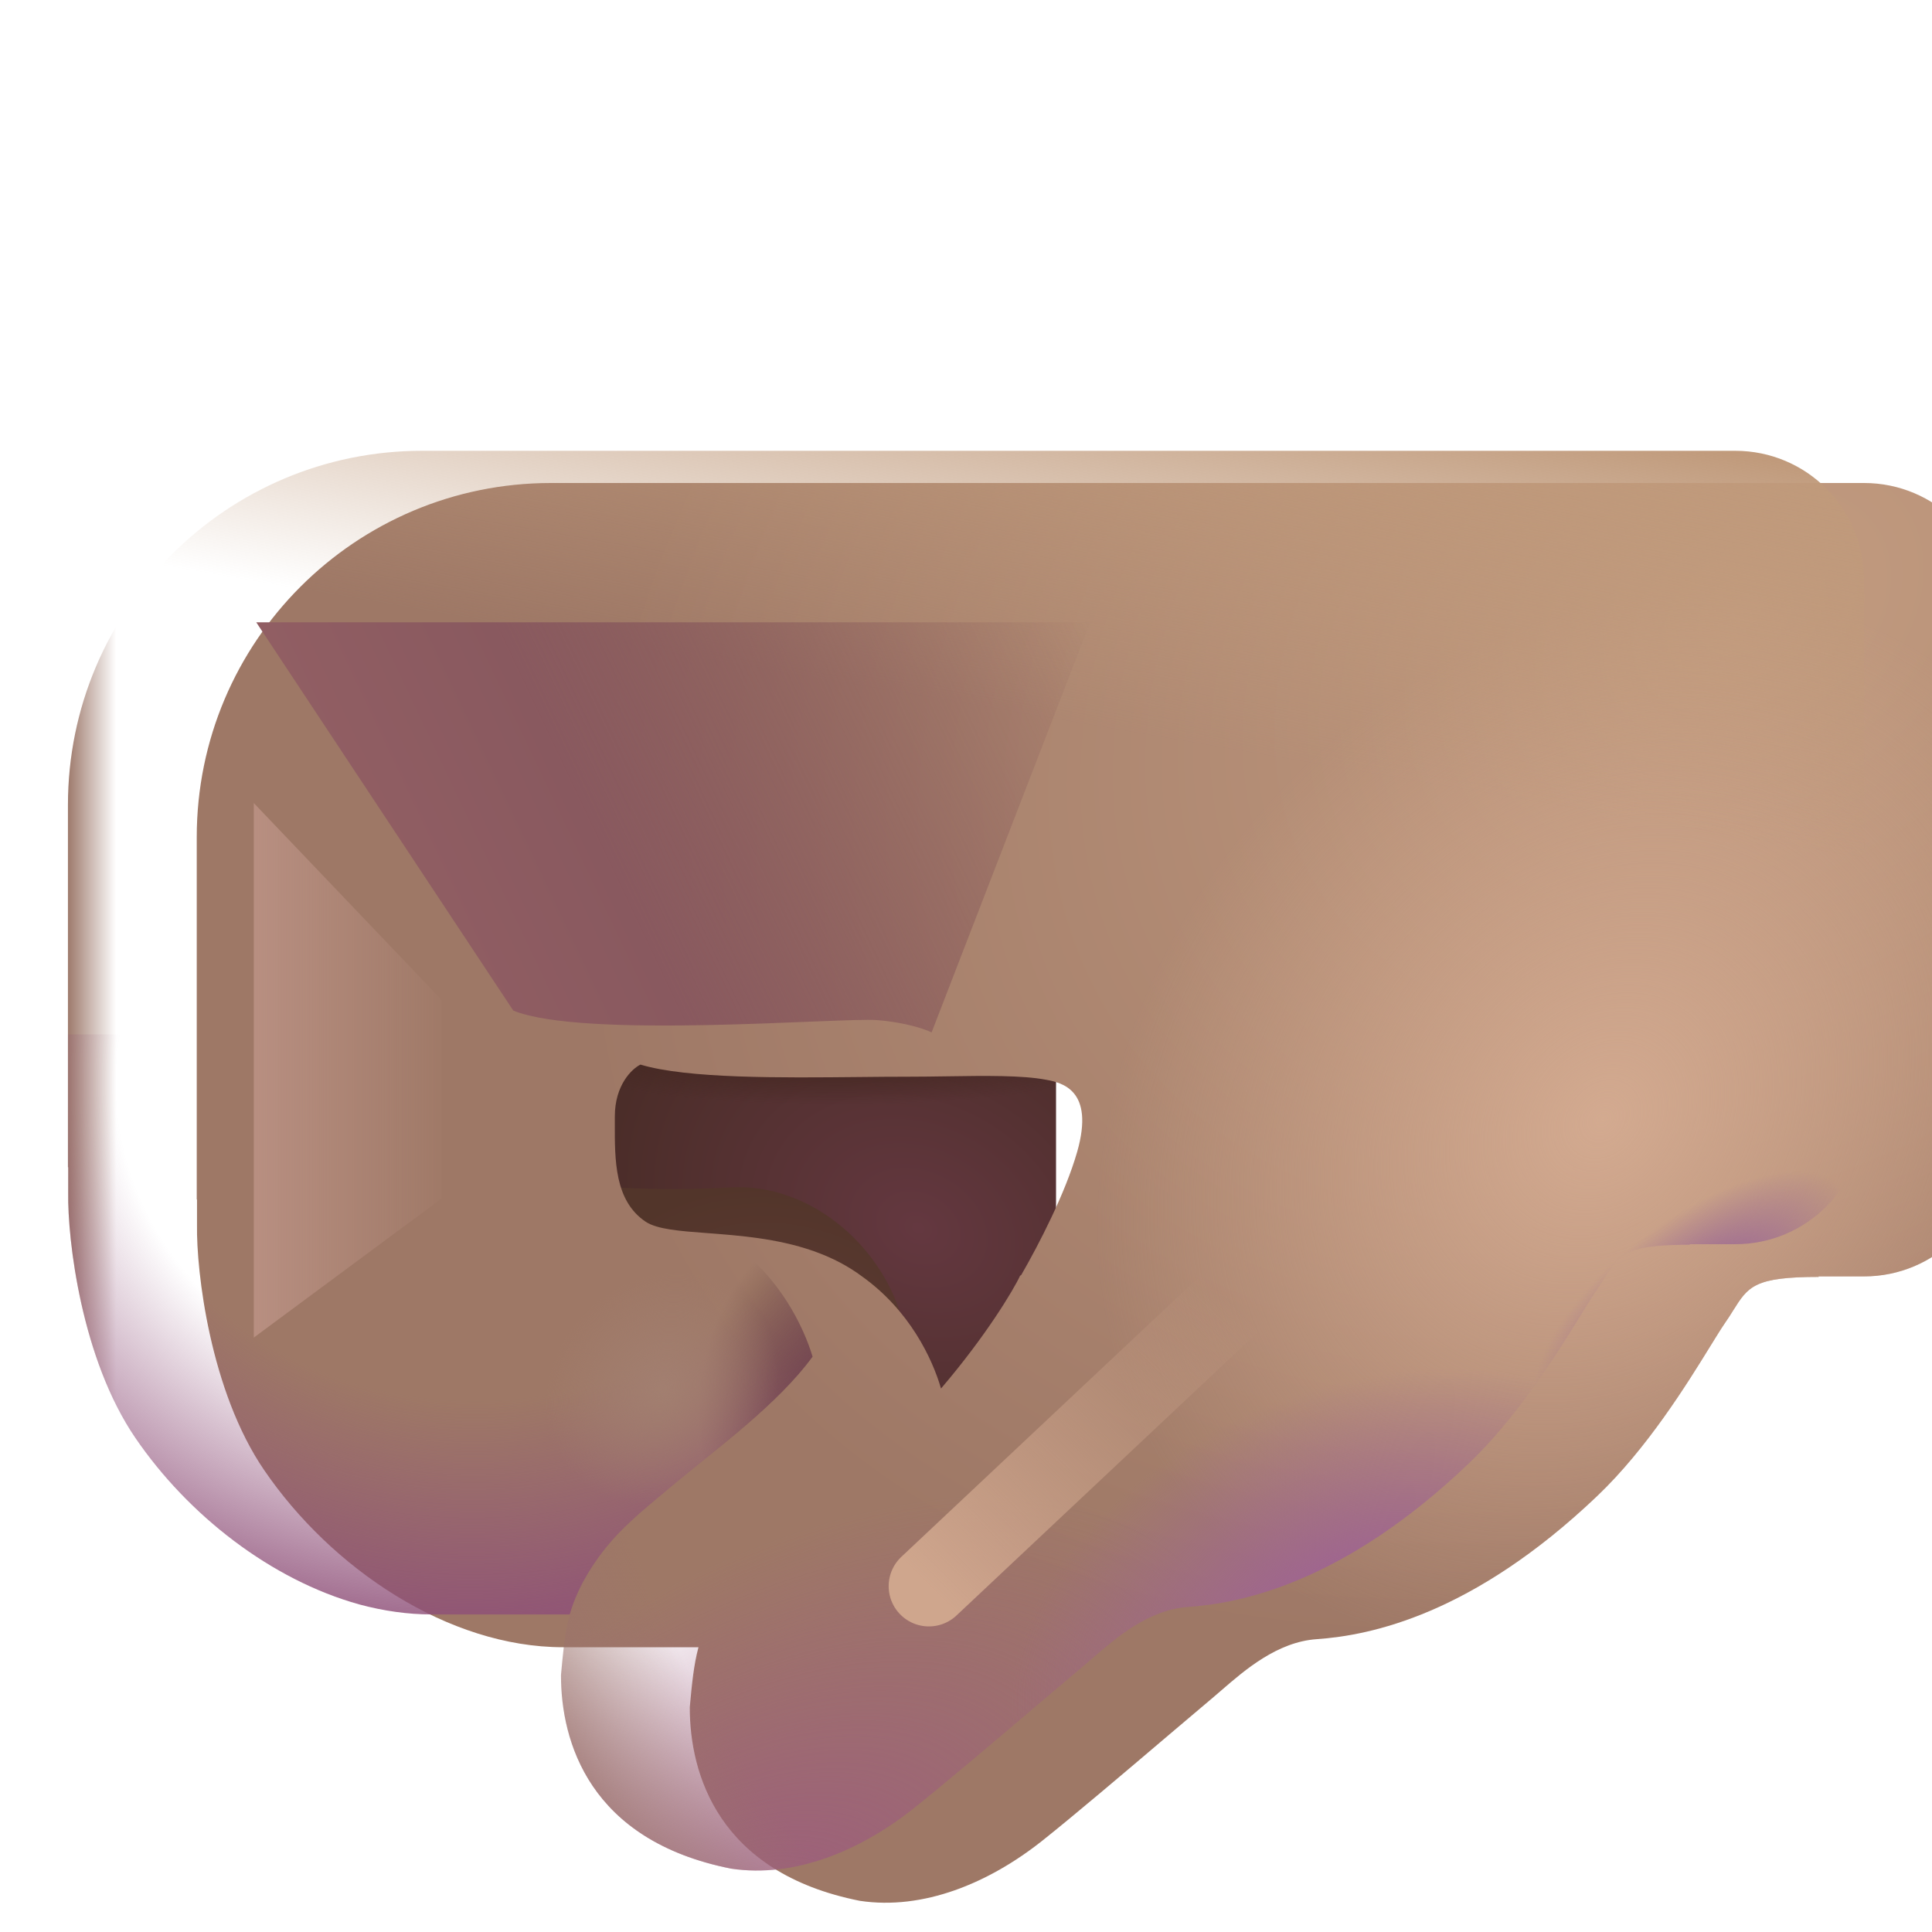 <svg viewBox="1 1 30 30" xmlns="http://www.w3.org/2000/svg">
<rect x="7.836" y="16.096" width="9.562" height="7.109" fill="url(#paint0_radial_20020_3250)"/>
<rect x="7.836" y="16.096" width="9.562" height="7.109" fill="url(#paint1_radial_20020_3250)"/>
<g filter="url(#filter0_i_20020_3250)">
<path d="M9.692 18.761C9.563 18.012 9.675 17.254 9.758 16.938H6.961V24.234H13.664C14.742 24.234 15.562 22.625 15.297 21.391C15.031 20.156 13.865 19.114 12.586 19.188C11.623 19.243 10.693 19.204 10.062 19.114C9.875 19.088 9.724 18.948 9.692 18.761Z" fill="url(#paint2_radial_20020_3250)"/>
</g>
<g filter="url(#filter1_ii_20020_3250)">
<path fill-rule="evenodd" clip-rule="evenodd" d="M7.555 8C4.517 8 2.055 10.462 2.055 13.5V19.125L2.059 19.125V19.523C2.048 20.247 2.264 22.103 3.102 23.328C4.148 24.859 5.961 26.078 7.742 26.078H9.846C9.771 26.359 9.744 26.651 9.712 26.999L9.711 27.016C9.711 28.039 10.148 29.578 12.352 30.016C13.336 30.164 14.352 29.742 15.18 29.086C15.652 28.712 16.473 28.015 17.141 27.447C17.411 27.217 17.657 27.009 17.844 26.852C17.884 26.817 17.927 26.78 17.973 26.741C18.33 26.432 18.835 25.995 19.445 25.953C20.28 25.895 21.865 25.574 23.797 23.734C24.577 22.992 25.198 21.986 25.552 21.412C25.645 21.262 25.719 21.141 25.773 21.062C25.827 20.985 25.871 20.915 25.911 20.851C26.146 20.476 26.239 20.328 27.242 20.328L27.235 20.32H27.945C29.05 20.32 29.945 19.425 29.945 18.32V10C29.945 8.895 29.05 8 27.945 8H7.555ZM14.857 20.299C15.13 19.826 15.543 19.028 15.727 18.383C16 17.422 15.488 17.312 15.242 17.266C14.872 17.196 14.3 17.204 13.706 17.213C13.505 17.216 13.301 17.219 13.102 17.219C12.865 17.219 12.61 17.221 12.344 17.224C11.117 17.236 9.677 17.25 8.945 17.031C8.812 17.096 8.547 17.348 8.547 17.836L8.547 17.936C8.545 18.518 8.543 19.144 9.023 19.469C9.201 19.589 9.554 19.616 9.988 19.648C10.475 19.685 11.063 19.729 11.619 19.922H11.621C11.642 19.929 11.662 19.937 11.683 19.945C11.928 20.035 12.165 20.156 12.384 20.319C13.121 20.844 13.476 21.592 13.612 22.061C14.313 21.241 14.743 20.521 14.84 20.309L14.857 20.299Z" fill="url(#paint3_radial_20020_3250)"/>
<path fill-rule="evenodd" clip-rule="evenodd" d="M7.555 8C4.517 8 2.055 10.462 2.055 13.5V19.125L2.059 19.125V19.523C2.048 20.247 2.264 22.103 3.102 23.328C4.148 24.859 5.961 26.078 7.742 26.078H9.846C9.771 26.359 9.744 26.651 9.712 26.999L9.711 27.016C9.711 28.039 10.148 29.578 12.352 30.016C13.336 30.164 14.352 29.742 15.18 29.086C15.652 28.712 16.473 28.015 17.141 27.447C17.411 27.217 17.657 27.009 17.844 26.852C17.884 26.817 17.927 26.78 17.973 26.741C18.33 26.432 18.835 25.995 19.445 25.953C20.28 25.895 21.865 25.574 23.797 23.734C24.577 22.992 25.198 21.986 25.552 21.412C25.645 21.262 25.719 21.141 25.773 21.062C25.827 20.985 25.871 20.915 25.911 20.851C26.146 20.476 26.239 20.328 27.242 20.328L27.235 20.32H27.945C29.05 20.32 29.945 19.425 29.945 18.32V10C29.945 8.895 29.05 8 27.945 8H7.555ZM14.857 20.299C15.13 19.826 15.543 19.028 15.727 18.383C16 17.422 15.488 17.312 15.242 17.266C14.872 17.196 14.3 17.204 13.706 17.213C13.505 17.216 13.301 17.219 13.102 17.219C12.865 17.219 12.61 17.221 12.344 17.224C11.117 17.236 9.677 17.25 8.945 17.031C8.812 17.096 8.547 17.348 8.547 17.836L8.547 17.936C8.545 18.518 8.543 19.144 9.023 19.469C9.201 19.589 9.554 19.616 9.988 19.648C10.475 19.685 11.063 19.729 11.619 19.922H11.621C11.642 19.929 11.662 19.937 11.683 19.945C11.928 20.035 12.165 20.156 12.384 20.319C13.121 20.844 13.476 21.592 13.612 22.061C14.313 21.241 14.743 20.521 14.84 20.309L14.857 20.299Z" fill="url(#paint4_radial_20020_3250)"/>
</g>
<path fill-rule="evenodd" clip-rule="evenodd" d="M7.555 8C4.517 8 2.055 10.462 2.055 13.5V19.125L2.059 19.125V19.523C2.048 20.247 2.264 22.103 3.102 23.328C4.148 24.859 5.961 26.078 7.742 26.078H9.846C9.771 26.359 9.744 26.651 9.712 26.999L9.711 27.016C9.711 28.039 10.148 29.578 12.352 30.016C13.336 30.164 14.352 29.742 15.18 29.086C15.652 28.712 16.473 28.015 17.141 27.447C17.411 27.217 17.657 27.009 17.844 26.852C17.884 26.817 17.927 26.78 17.973 26.741C18.33 26.432 18.835 25.995 19.445 25.953C20.28 25.895 21.865 25.574 23.797 23.734C24.577 22.992 25.198 21.986 25.552 21.412C25.645 21.262 25.719 21.141 25.773 21.062C25.827 20.985 25.871 20.915 25.911 20.851C26.146 20.476 26.239 20.328 27.242 20.328L27.235 20.32H27.945C29.05 20.32 29.945 19.425 29.945 18.32V10C29.945 8.895 29.05 8 27.945 8H7.555ZM14.857 20.299C15.13 19.826 15.543 19.028 15.727 18.383C16 17.422 15.488 17.312 15.242 17.266C14.872 17.196 14.3 17.204 13.706 17.213C13.505 17.216 13.301 17.219 13.102 17.219C12.865 17.219 12.61 17.221 12.344 17.224C11.117 17.236 9.677 17.25 8.945 17.031C8.812 17.096 8.547 17.348 8.547 17.836L8.547 17.936C8.545 18.518 8.543 19.144 9.023 19.469C9.201 19.589 9.554 19.616 9.988 19.648C10.475 19.685 11.063 19.729 11.619 19.922H11.621C11.642 19.929 11.662 19.937 11.683 19.945C11.928 20.035 12.165 20.156 12.384 20.319C13.121 20.844 13.476 21.592 13.612 22.061C14.313 21.241 14.743 20.521 14.84 20.309L14.857 20.299Z" fill="url(#paint5_linear_20020_3250)"/>
<path fill-rule="evenodd" clip-rule="evenodd" d="M7.555 8C4.517 8 2.055 10.462 2.055 13.5V19.125L2.059 19.125V19.523C2.048 20.247 2.264 22.103 3.102 23.328C4.148 24.859 5.961 26.078 7.742 26.078H9.846C9.771 26.359 9.744 26.651 9.712 26.999L9.711 27.016C9.711 28.039 10.148 29.578 12.352 30.016C13.336 30.164 14.352 29.742 15.18 29.086C15.652 28.712 16.473 28.015 17.141 27.447C17.411 27.217 17.657 27.009 17.844 26.852C17.884 26.817 17.927 26.78 17.973 26.741C18.33 26.432 18.835 25.995 19.445 25.953C20.28 25.895 21.865 25.574 23.797 23.734C24.577 22.992 25.198 21.986 25.552 21.412C25.645 21.262 25.719 21.141 25.773 21.062C25.827 20.985 25.871 20.915 25.911 20.851C26.146 20.476 26.239 20.328 27.242 20.328L27.235 20.32H27.945C29.05 20.32 29.945 19.425 29.945 18.32V10C29.945 8.895 29.05 8 27.945 8H7.555ZM14.857 20.299C15.13 19.826 15.543 19.028 15.727 18.383C16 17.422 15.488 17.312 15.242 17.266C14.872 17.196 14.3 17.204 13.706 17.213C13.505 17.216 13.301 17.219 13.102 17.219C12.865 17.219 12.61 17.221 12.344 17.224C11.117 17.236 9.677 17.25 8.945 17.031C8.812 17.096 8.547 17.348 8.547 17.836L8.547 17.936C8.545 18.518 8.543 19.144 9.023 19.469C9.201 19.589 9.554 19.616 9.988 19.648C10.475 19.685 11.063 19.729 11.619 19.922H11.621C11.642 19.929 11.662 19.937 11.683 19.945C11.928 20.035 12.165 20.156 12.384 20.319C13.121 20.844 13.476 21.592 13.612 22.061C14.313 21.241 14.743 20.521 14.84 20.309L14.857 20.299Z" fill="url(#paint6_linear_20020_3250)"/>
<path d="M2.055 17.062V19.125L2.059 19.125V19.523C2.048 20.247 2.264 22.103 3.102 23.328C3.92 24.526 5.207 25.532 6.581 25.914C6.953 26.014 7.331 26.069 7.707 26.069H9.848C9.93 25.776 10.176 25.182 10.816 24.604C10.932 24.493 11.157 24.305 11.435 24.073C12.128 23.495 13.078 22.805 13.617 22.066C13.476 21.596 13.108 20.835 12.384 20.319C12.165 20.156 11.928 20.035 11.683 19.945C11.662 19.937 11.642 19.929 11.621 19.922H11.619C11.063 19.729 10.475 19.685 9.988 19.648C9.554 19.616 9.201 19.589 9.023 19.469C8.543 19.144 8.545 18.518 8.547 17.936L8.547 17.836C8.547 17.406 8.753 17.16 8.893 17.062H2.055Z" fill="url(#paint7_radial_20020_3250)"/>
<path d="M2.055 17.062V19.125L2.059 19.125V19.523C2.048 20.247 2.264 22.103 3.102 23.328C3.92 24.526 5.207 25.532 6.581 25.914C6.953 26.014 7.331 26.069 7.707 26.069H9.848C9.93 25.776 10.176 25.182 10.816 24.604C10.932 24.493 11.157 24.305 11.435 24.073C12.128 23.495 13.078 22.805 13.617 22.066C13.476 21.596 13.108 20.835 12.384 20.319C12.165 20.156 11.928 20.035 11.683 19.945C11.662 19.937 11.642 19.929 11.621 19.922H11.619C11.063 19.729 10.475 19.685 9.988 19.648C9.554 19.616 9.201 19.589 9.023 19.469C8.543 19.144 8.545 18.518 8.547 17.936L8.547 17.836C8.547 17.406 8.753 17.16 8.893 17.062H2.055Z" fill="url(#paint8_radial_20020_3250)"/>
<path d="M2.055 17.062V19.125L2.059 19.125V19.523C2.048 20.247 2.264 22.103 3.102 23.328C3.92 24.526 5.207 25.532 6.581 25.914C6.953 26.014 7.331 26.069 7.707 26.069H9.848C9.93 25.776 10.176 25.182 10.816 24.604C10.932 24.493 11.157 24.305 11.435 24.073C12.128 23.495 13.078 22.805 13.617 22.066C13.476 21.596 13.108 20.835 12.384 20.319C12.165 20.156 11.928 20.035 11.683 19.945C11.662 19.937 11.642 19.929 11.621 19.922H11.619C11.063 19.729 10.475 19.685 9.988 19.648C9.554 19.616 9.201 19.589 9.023 19.469C8.543 19.144 8.545 18.518 8.547 17.936L8.547 17.836C8.547 17.406 8.753 17.16 8.893 17.062H2.055Z" fill="url(#paint9_radial_20020_3250)"/>
<path d="M9.061 17.062C9.073 17.065 9.085 17.068 9.097 17.071L9.086 17.062H9.061Z" fill="url(#paint10_radial_20020_3250)"/>
<path d="M9.061 17.062C9.073 17.065 9.085 17.068 9.097 17.071L9.086 17.062H9.061Z" fill="url(#paint11_radial_20020_3250)"/>
<path d="M9.061 17.062C9.073 17.065 9.085 17.068 9.097 17.071L9.086 17.062H9.061Z" fill="url(#paint12_radial_20020_3250)"/>
<path d="M13.707 14.771H29.945V18.32C29.945 19.425 29.05 20.32 27.945 20.32H27.235L27.242 20.328C27.029 20.328 26.857 20.335 26.716 20.349C26.359 20.385 26.2 20.468 26.077 20.611C26.019 20.678 25.97 20.757 25.911 20.851C25.871 20.915 25.827 20.985 25.773 21.062C25.729 21.126 25.672 21.218 25.602 21.331C25.586 21.357 25.569 21.384 25.552 21.412C25.198 21.986 24.577 22.992 23.797 23.734C21.865 25.574 20.28 25.895 19.445 25.953C18.835 25.995 18.33 26.432 17.973 26.741C17.927 26.78 17.884 26.817 17.844 26.852C17.657 27.009 17.411 27.217 17.141 27.447C16.473 28.015 15.652 28.712 15.18 29.086C14.352 29.742 13.336 30.164 12.352 30.016C10.148 29.578 9.711 28.039 9.711 27.016L9.712 26.999C9.821 25.808 9.869 25.274 12.016 23.602C12.89 22.921 13.59 22.128 14.077 21.483C14.504 20.919 14.767 20.469 14.84 20.309L14.857 20.299C15.13 19.826 15.543 19.028 15.726 18.383C16 17.422 15.488 17.312 15.242 17.266C14.872 17.196 14.301 17.204 13.707 17.213V14.771Z" fill="url(#paint13_radial_20020_3250)"/>
<path d="M13.707 14.771H29.945V18.32C29.945 19.425 29.05 20.32 27.945 20.32H27.235L27.242 20.328C27.029 20.328 26.857 20.335 26.716 20.349C26.359 20.385 26.2 20.468 26.077 20.611C26.019 20.678 25.97 20.757 25.911 20.851C25.871 20.915 25.827 20.985 25.773 21.062C25.729 21.126 25.672 21.218 25.602 21.331C25.586 21.357 25.569 21.384 25.552 21.412C25.198 21.986 24.577 22.992 23.797 23.734C21.865 25.574 20.28 25.895 19.445 25.953C18.835 25.995 18.33 26.432 17.973 26.741C17.927 26.78 17.884 26.817 17.844 26.852C17.657 27.009 17.411 27.217 17.141 27.447C16.473 28.015 15.652 28.712 15.18 29.086C14.352 29.742 13.336 30.164 12.352 30.016C10.148 29.578 9.711 28.039 9.711 27.016L9.712 26.999C9.821 25.808 9.869 25.274 12.016 23.602C12.89 22.921 13.59 22.128 14.077 21.483C14.504 20.919 14.767 20.469 14.84 20.309L14.857 20.299C15.13 19.826 15.543 19.028 15.726 18.383C16 17.422 15.488 17.312 15.242 17.266C14.872 17.196 14.301 17.204 13.707 17.213V14.771Z" fill="url(#paint14_radial_20020_3250)"/>
<path d="M13.707 14.771H29.945V18.32C29.945 19.425 29.05 20.32 27.945 20.32H27.235L27.242 20.328C27.029 20.328 26.857 20.335 26.716 20.349C26.359 20.385 26.2 20.468 26.077 20.611C26.019 20.678 25.97 20.757 25.911 20.851C25.871 20.915 25.827 20.985 25.773 21.062C25.729 21.126 25.672 21.218 25.602 21.331C25.586 21.357 25.569 21.384 25.552 21.412C25.198 21.986 24.577 22.992 23.797 23.734C21.865 25.574 20.28 25.895 19.445 25.953C18.835 25.995 18.33 26.432 17.973 26.741C17.927 26.78 17.884 26.817 17.844 26.852C17.657 27.009 17.411 27.217 17.141 27.447C16.473 28.015 15.652 28.712 15.18 29.086C14.352 29.742 13.336 30.164 12.352 30.016C10.148 29.578 9.711 28.039 9.711 27.016L9.712 26.999C9.821 25.808 9.869 25.274 12.016 23.602C12.89 22.921 13.59 22.128 14.077 21.483C14.504 20.919 14.767 20.469 14.84 20.309L14.857 20.299C15.13 19.826 15.543 19.028 15.726 18.383C16 17.422 15.488 17.312 15.242 17.266C14.872 17.196 14.301 17.204 13.707 17.213V14.771Z" fill="url(#paint15_radial_20020_3250)"/>
<path d="M13.707 14.771H29.945V18.32C29.945 19.425 29.05 20.32 27.945 20.32H27.235L27.242 20.328C27.029 20.328 26.857 20.335 26.716 20.349C26.359 20.385 26.2 20.468 26.077 20.611C26.019 20.678 25.97 20.757 25.911 20.851C25.871 20.915 25.827 20.985 25.773 21.062C25.729 21.126 25.672 21.218 25.602 21.331C25.586 21.357 25.569 21.384 25.552 21.412C25.198 21.986 24.577 22.992 23.797 23.734C21.865 25.574 20.28 25.895 19.445 25.953C18.835 25.995 18.33 26.432 17.973 26.741C17.927 26.78 17.884 26.817 17.844 26.852C17.657 27.009 17.411 27.217 17.141 27.447C16.473 28.015 15.652 28.712 15.18 29.086C14.352 29.742 13.336 30.164 12.352 30.016C10.148 29.578 9.711 28.039 9.711 27.016L9.712 26.999C9.821 25.808 9.869 25.274 12.016 23.602C12.89 22.921 13.59 22.128 14.077 21.483C14.504 20.919 14.767 20.469 14.84 20.309L14.857 20.299C15.13 19.826 15.543 19.028 15.726 18.383C16 17.422 15.488 17.312 15.242 17.266C14.872 17.196 14.301 17.204 13.707 17.213V14.771Z" fill="url(#paint16_radial_20020_3250)"/>
<g filter="url(#filter2_f_20020_3250)">
<path d="M4.979 10.663L8.97 16.692C10.052 17.137 14.064 16.798 14.616 16.84C15.058 16.874 15.366 16.982 15.466 17.031L17.928 10.663H4.979Z" fill="url(#paint17_linear_20020_3250)"/>
</g>
<g filter="url(#filter3_f_20020_3250)">
<path d="M7.857 19.611V16.526L4.941 13.47V21.77L7.857 19.611Z" fill="url(#paint18_linear_20020_3250)"/>
</g>
<g filter="url(#filter4_f_20020_3250)">
<path d="M15.424 25.63L20.504 20.854" stroke="url(#paint19_linear_20020_3250)" stroke-width="1.25" stroke-linecap="round"/>
</g>
<defs>
<filter id="filter0_i_20020_3250" x="6.711" y="16.938" width="8.636" height="7.547" filterUnits="userSpaceOnUse" color-interpolation-filters="sRGB">
<feFlood flood-opacity="0" result="BackgroundImageFix"/>
<feBlend mode="normal" in="SourceGraphic" in2="BackgroundImageFix" result="shape"/>
<feColorMatrix in="SourceAlpha" type="matrix" values="0 0 0 0 0 0 0 0 0 0 0 0 0 0 0 0 0 0 127 0" result="hardAlpha"/>
<feOffset dx="-0.25" dy="0.25"/>
<feGaussianBlur stdDeviation="0.25"/>
<feComposite in2="hardAlpha" operator="arithmetic" k2="-1" k3="1"/>
<feColorMatrix type="matrix" values="0 0 0 0 0.271 0 0 0 0 0.157 0 0 0 0 0.125 0 0 0 1 0"/>
<feBlend mode="normal" in2="shape" result="effect1_innerShadow_20020_3250"/>
</filter>
<filter id="filter1_ii_20020_3250" x="2.055" y="8" width="29.391" height="22.545" filterUnits="userSpaceOnUse" color-interpolation-filters="sRGB">
<feFlood flood-opacity="0" result="BackgroundImageFix"/>
<feBlend mode="normal" in="SourceGraphic" in2="BackgroundImageFix" result="shape"/>
<feColorMatrix in="SourceAlpha" type="matrix" values="0 0 0 0 0 0 0 0 0 0 0 0 0 0 0 0 0 0 127 0" result="hardAlpha"/>
<feOffset dx="0.5" dy="0.5"/>
<feGaussianBlur stdDeviation="0.75"/>
<feComposite in2="hardAlpha" operator="arithmetic" k2="-1" k3="1"/>
<feColorMatrix type="matrix" values="0 0 0 0 0.443 0 0 0 0 0.322 0 0 0 0 0.255 0 0 0 1 0"/>
<feBlend mode="normal" in2="shape" result="effect1_innerShadow_20020_3250"/>
<feColorMatrix in="SourceAlpha" type="matrix" values="0 0 0 0 0 0 0 0 0 0 0 0 0 0 0 0 0 0 127 0" result="hardAlpha"/>
<feOffset dx="1.5"/>
<feGaussianBlur stdDeviation="1.5"/>
<feComposite in2="hardAlpha" operator="arithmetic" k2="-1" k3="1"/>
<feColorMatrix type="matrix" values="0 0 0 0 0.553 0 0 0 0 0.4 0 0 0 0 0.369 0 0 0 1 0"/>
<feBlend mode="normal" in2="effect1_innerShadow_20020_3250" result="effect2_innerShadow_20020_3250"/>
</filter>
<filter id="filter2_f_20020_3250" x="2.479" y="8.163" width="17.949" height="11.368" filterUnits="userSpaceOnUse" color-interpolation-filters="sRGB">
<feFlood flood-opacity="0" result="BackgroundImageFix"/>
<feBlend mode="normal" in="SourceGraphic" in2="BackgroundImageFix" result="shape"/>
<feGaussianBlur stdDeviation="1.25" result="effect1_foregroundBlur_20020_3250"/>
</filter>
<filter id="filter3_f_20020_3250" x="3.441" y="11.97" width="5.916" height="11.3" filterUnits="userSpaceOnUse" color-interpolation-filters="sRGB">
<feFlood flood-opacity="0" result="BackgroundImageFix"/>
<feBlend mode="normal" in="SourceGraphic" in2="BackgroundImageFix" result="shape"/>
<feGaussianBlur stdDeviation="0.75" result="effect1_foregroundBlur_20020_3250"/>
</filter>
<filter id="filter4_f_20020_3250" x="12.799" y="18.229" width="10.331" height="10.026" filterUnits="userSpaceOnUse" color-interpolation-filters="sRGB">
<feFlood flood-opacity="0" result="BackgroundImageFix"/>
<feBlend mode="normal" in="SourceGraphic" in2="BackgroundImageFix" result="shape"/>
<feGaussianBlur stdDeviation="1" result="effect1_foregroundBlur_20020_3250"/>
</filter>
<radialGradient id="paint0_radial_20020_3250" cx="0" cy="0" r="1" gradientUnits="userSpaceOnUse" gradientTransform="translate(15.265 20.078) rotate(-152.154) scale(5.411 4.248)">
<stop stop-color="#643840"/>
<stop offset="1" stop-color="#492C27"/>
</radialGradient>
<radialGradient id="paint1_radial_20020_3250" cx="0" cy="0" r="1" gradientUnits="userSpaceOnUse" gradientTransform="translate(13.977 17.378) rotate(90) scale(0.781 4.672)">
<stop stop-color="#41251D"/>
<stop offset="1" stop-color="#41251D" stop-opacity="0"/>
</radialGradient>
<radialGradient id="paint2_radial_20020_3250" cx="0" cy="0" r="1" gradientUnits="userSpaceOnUse" gradientTransform="translate(13.428 22.674) rotate(-142.083) scale(3.775 3.376)">
<stop stop-color="#643E39"/>
<stop offset="1" stop-color="#52352A"/>
</radialGradient>
<radialGradient id="paint3_radial_20020_3250" cx="0" cy="0" r="1" gradientUnits="userSpaceOnUse" gradientTransform="translate(26.013 9.999) rotate(145.713) scale(19.454 14.185)">
<stop stop-color="#C39C80"/>
<stop offset="1" stop-color="#9E7866"/>
</radialGradient>
<radialGradient id="paint4_radial_20020_3250" cx="0" cy="0" r="1" gradientUnits="userSpaceOnUse" gradientTransform="translate(23.914 17.88) rotate(130.301) scale(8.796 7.162)">
<stop stop-color="#D3AA90"/>
<stop offset="1" stop-color="#D3AA90" stop-opacity="0"/>
</radialGradient>
<linearGradient id="paint5_linear_20020_3250" x1="16.994" y1="6.162" x2="16" y2="11.937" gradientUnits="userSpaceOnUse">
<stop stop-color="#C09A7B"/>
<stop offset="1" stop-color="#C09A7B" stop-opacity="0"/>
</linearGradient>
<linearGradient id="paint6_linear_20020_3250" x1="2.055" y1="16.052" x2="2.814" y2="16.052" gradientUnits="userSpaceOnUse">
<stop stop-color="#9D796B"/>
<stop offset="1" stop-color="#9D796B" stop-opacity="0"/>
</linearGradient>
<radialGradient id="paint7_radial_20020_3250" cx="0" cy="0" r="1" gradientUnits="userSpaceOnUse" gradientTransform="translate(14.211 22.948) rotate(-180) scale(2.375 3.047)">
<stop offset="0.281" stop-color="#633F3A"/>
<stop offset="1" stop-color="#633F3A" stop-opacity="0"/>
</radialGradient>
<radialGradient id="paint8_radial_20020_3250" cx="0" cy="0" r="1" gradientUnits="userSpaceOnUse" gradientTransform="translate(8.502 17.704) rotate(85.412) scale(9.115 10.333)">
<stop offset="0.553" stop-color="#8E4F78" stop-opacity="0"/>
<stop offset="1" stop-color="#8E4F78"/>
</radialGradient>
<radialGradient id="paint9_radial_20020_3250" cx="0" cy="0" r="1" gradientUnits="userSpaceOnUse" gradientTransform="translate(11.283 22.556) rotate(134.465) scale(1.922 1.679)">
<stop stop-color="#A27F70"/>
<stop offset="1" stop-color="#A27F70" stop-opacity="0"/>
</radialGradient>
<radialGradient id="paint10_radial_20020_3250" cx="0" cy="0" r="1" gradientUnits="userSpaceOnUse" gradientTransform="translate(14.211 22.948) rotate(-180) scale(2.375 3.047)">
<stop offset="0.281" stop-color="#633F3A"/>
<stop offset="1" stop-color="#633F3A" stop-opacity="0"/>
</radialGradient>
<radialGradient id="paint11_radial_20020_3250" cx="0" cy="0" r="1" gradientUnits="userSpaceOnUse" gradientTransform="translate(8.502 17.704) rotate(85.412) scale(9.115 10.333)">
<stop offset="0.553" stop-color="#8E4F78" stop-opacity="0"/>
<stop offset="1" stop-color="#8E4F78"/>
</radialGradient>
<radialGradient id="paint12_radial_20020_3250" cx="0" cy="0" r="1" gradientUnits="userSpaceOnUse" gradientTransform="translate(11.283 22.556) rotate(134.465) scale(1.922 1.679)">
<stop stop-color="#A27F70"/>
<stop offset="1" stop-color="#A27F70" stop-opacity="0"/>
</radialGradient>
<radialGradient id="paint13_radial_20020_3250" cx="0" cy="0" r="1" gradientUnits="userSpaceOnUse" gradientTransform="translate(11.564 32.391) rotate(-39.758) scale(10.75 5.808)">
<stop offset="0.04" stop-color="#9C5980"/>
<stop offset="1" stop-color="#9C5980" stop-opacity="0"/>
</radialGradient>
<radialGradient id="paint14_radial_20020_3250" cx="0" cy="0" r="1" gradientUnits="userSpaceOnUse" gradientTransform="translate(22.109 26.38) rotate(-111.724) scale(3.824 5.64)">
<stop offset="0.267" stop-color="#9F6590"/>
<stop offset="1" stop-color="#9F6590" stop-opacity="0"/>
</radialGradient>
<radialGradient id="paint15_radial_20020_3250" cx="0" cy="0" r="1" gradientUnits="userSpaceOnUse" gradientTransform="translate(27.268 21.277) rotate(-38.019) scale(2.964 1.308)">
<stop offset="0.298" stop-color="#9D6A93"/>
<stop offset="1" stop-color="#9D6A93" stop-opacity="0"/>
</radialGradient>
<radialGradient id="paint16_radial_20020_3250" cx="0" cy="0" r="1" gradientUnits="userSpaceOnUse" gradientTransform="translate(23.28 20.953) rotate(152.499) scale(15.96 18.073)">
<stop offset="0.821" stop-color="#9B726C" stop-opacity="0"/>
<stop offset="1" stop-color="#9B726C"/>
</radialGradient>
<linearGradient id="paint17_linear_20020_3250" x1="8.014" y1="17.031" x2="18.653" y2="11.984" gradientUnits="userSpaceOnUse">
<stop stop-color="#915E63"/>
<stop offset="0.281" stop-color="#89595F"/>
<stop offset="1" stop-color="#7E4E51" stop-opacity="0"/>
<stop offset="1" stop-color="#89595F" stop-opacity="0"/>
</linearGradient>
<linearGradient id="paint18_linear_20020_3250" x1="4.941" y1="17.62" x2="8.062" y2="17.62" gradientUnits="userSpaceOnUse">
<stop stop-color="#B88F81"/>
<stop offset="1" stop-color="#B88F81" stop-opacity="0"/>
</linearGradient>
<linearGradient id="paint19_linear_20020_3250" x1="15.424" y1="25.63" x2="19.945" y2="21.057" gradientUnits="userSpaceOnUse">
<stop stop-color="#CFA68D"/>
<stop offset="1" stop-color="#CFA68D" stop-opacity="0"/>
</linearGradient>
</defs>
</svg>
